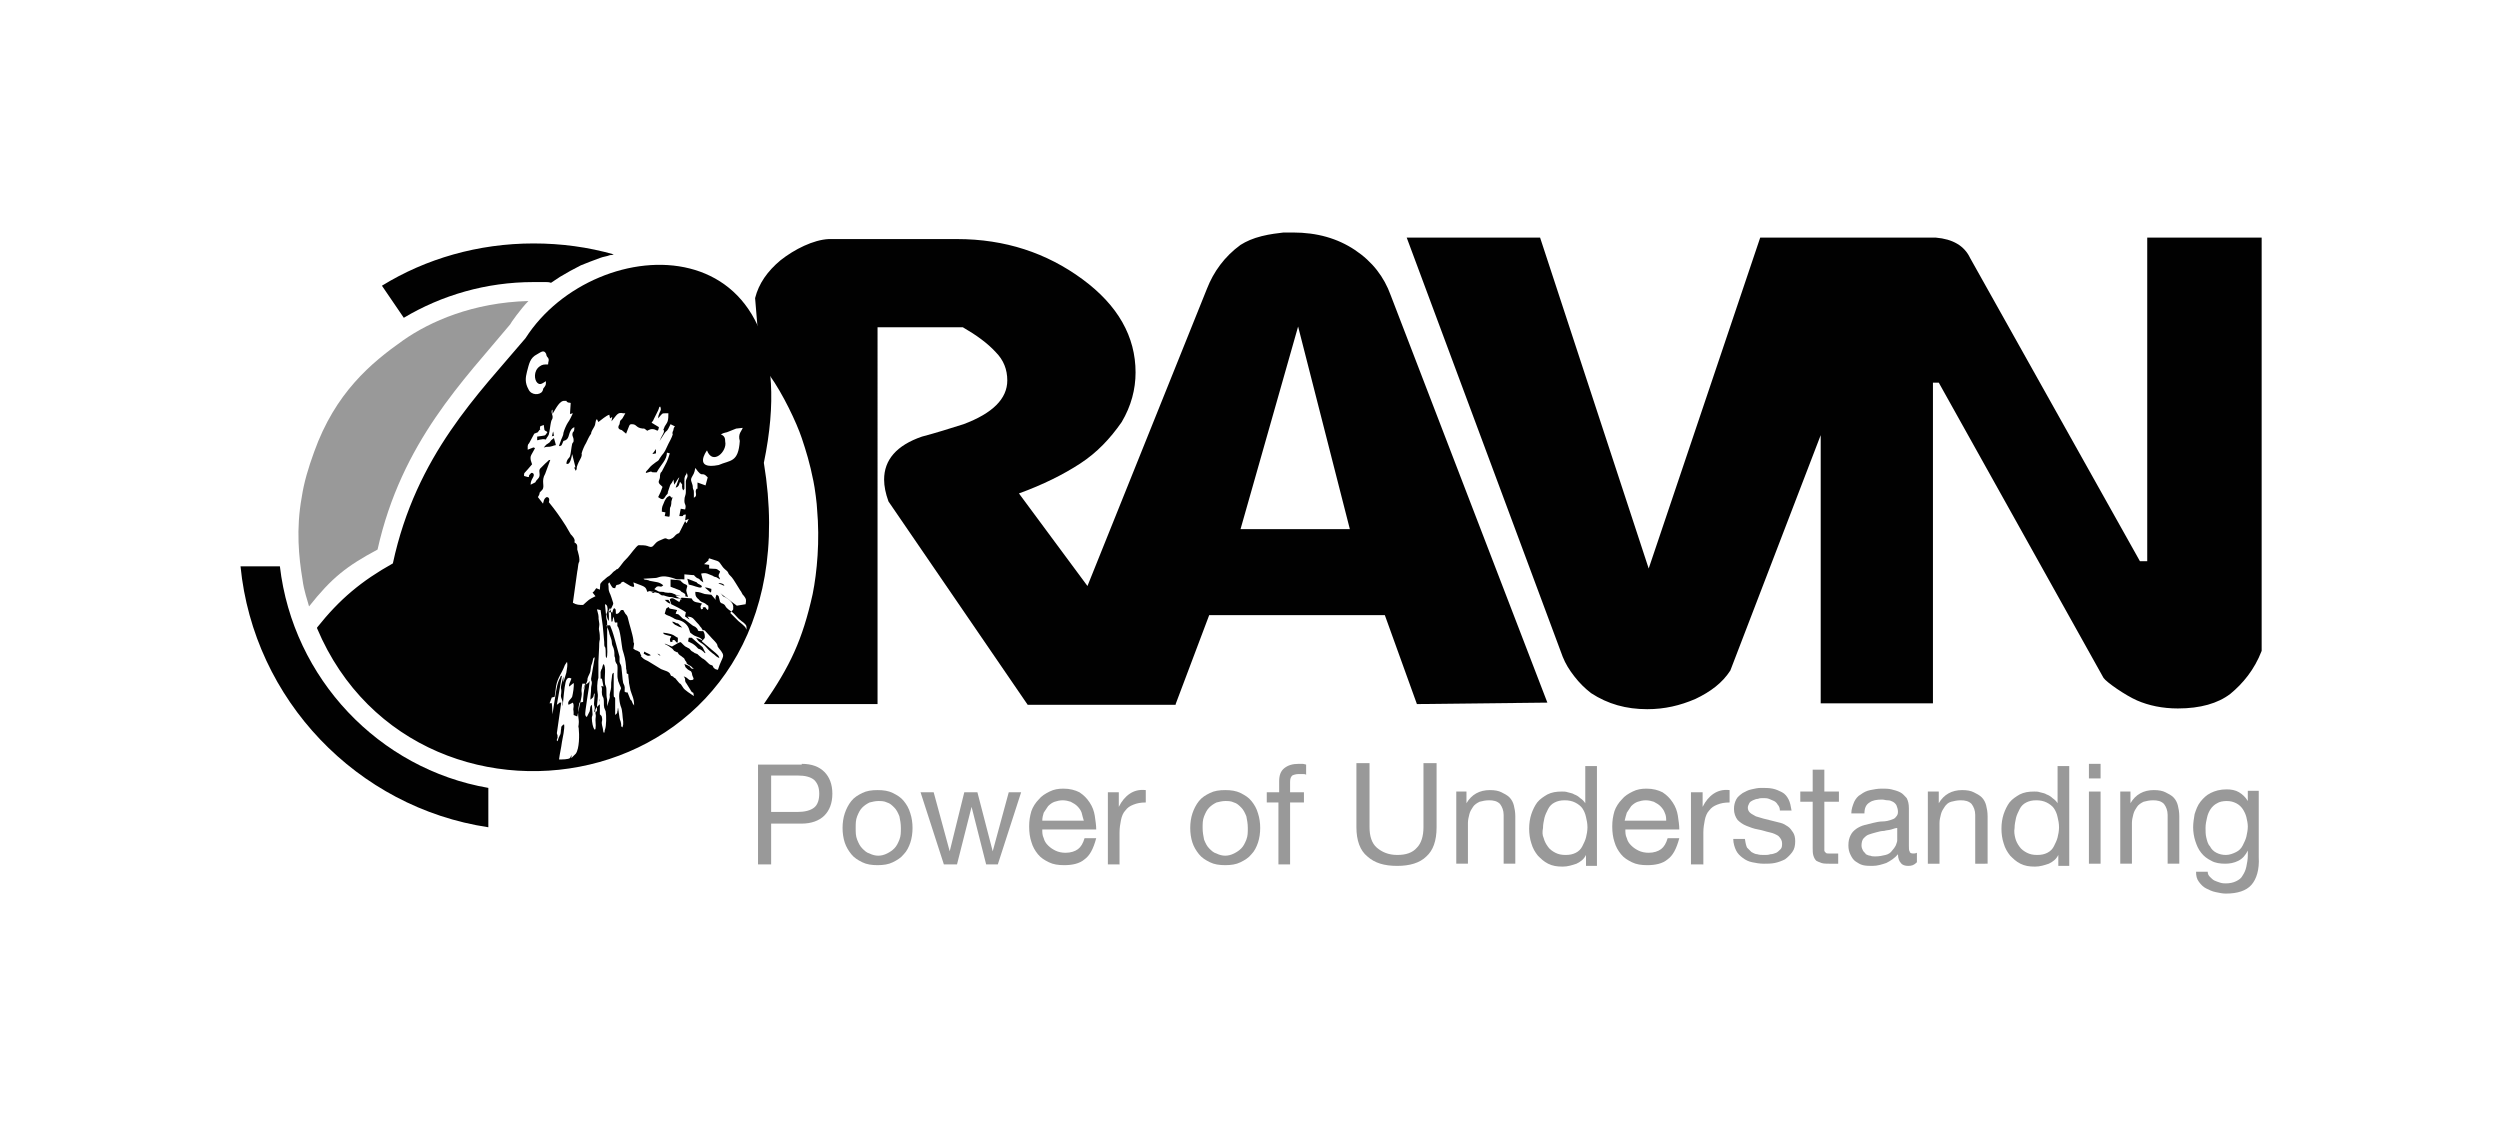 <?xml version="1.0" encoding="utf-8"?>
<!-- Generator: Adobe Illustrator 19.0.0, SVG Export Plug-In . SVG Version: 6.00 Build 0)  -->
<svg version="1.1" id="Layer_1" xmlns="http://www.w3.org/2000/svg" xmlns:xlink="http://www.w3.org/1999/xlink" x="0px" y="0px"
	 viewBox="0 0 343 155.9" style="enable-background:new 0 0 343 155.9;" xml:space="preserve">
<style type="text/css">
	.st0{fill:#010101;}
	.st1{fill-rule:evenodd;clip-rule:evenodd;fill:#010101;}
	.st2{fill-rule:evenodd;clip-rule:evenodd;fill:#999999;}
	.st3{fill:#999999;}
</style>
<path class="st0" d="M249.8,59.7L237.4,92c-1.1,1.7-2.7,2.9-4.8,3.9c-2.1,0.9-4.2,1.4-6.6,1.4c-2.9,0-5.4-0.7-7.7-2.2
	c-0.9-0.7-1.6-1.4-2.3-2.3c-0.7-0.9-1.2-1.7-1.6-2.7L193,32.6h18.3l14.9,45.4l15.3-45.4h24.1c2.3,0.2,3.9,1.1,4.7,2.8L293.6,77h1
	V32.6h15.7v56.7c-1,2.6-2.6,4.5-4.3,5.9c-1.7,1.3-4.1,2-7.2,2c-2.1,0-4-0.4-5.6-1.1c-1.6-0.7-4.2-2.5-4.6-3.1L266,52.5h-0.8v44
	h-15.4V59.7z"/>
<g>
	<path class="st0" d="M84.2,34.9c-3.5-1-7.2-1.5-11-1.5c-7.6,0-14.8,2.1-20.8,5.8l3,4.4c5.2-3.1,11.3-4.9,17.8-4.9
		c0.6,0,1.1,0,1.7,0c0.2,0,0.4,0,0.7,0.1c0,0,0.9-0.6,1.2-0.8c1-0.6,1.9-1.1,2.9-1.6c1-0.4,1.5-0.6,2.6-1c0.5-0.2,0.9-0.2,1.4-0.4
		C83.8,35,84,35,84.2,34.9"/>
	<path id="XMLID_2_" class="st0" d="M67,108.1c-15-2.6-26.8-15-28.6-30.4l-5.4,0c1.8,18.3,16,33.1,34,35.8V108.1z"/>
</g>
<g>
	<path class="st1" d="M99.4,80.3C99.2,80.1,99,80,98.6,80c0,0,0,0.1,0.1,0.1C99.4,80.3,99.1,80.4,99.4,80.3z"/>
	<path class="st1" d="M81.9,94.7l0-1c0,0.1,0,0.1,0,0.2C81.8,94.2,81.8,94.5,81.9,94.7z"/>
	<path class="st1" d="M96.7,80.6l0.8,0.7c0.1-0.1,0.1-0.3,0.1-0.5C97.3,80.7,97,80.6,96.7,80.6z"/>
	<path class="st1" d="M82.3,96.4l0-0.4c0,0-0.1,0-0.1,0C82.3,96.1,82.3,96.2,82.3,96.4z"/>
	<path class="st1" d="M91.2,70.8l0.6,0.1c0,0,0.1,0,0.1-0.5c0-1.2,0.1-0.5,0.2-1.3c0-0.3,0-0.3,0.1-0.6c0-0.1,0.1-0.2,0.1-0.3
		c0,0-0.1,0.1-0.1,0.1C92,68.2,92,68.1,91.9,68l-0.1,0.1c0,0,0,0-0.1,0c-0.3,0.2-0.3,0.3-0.5,0.6c-0.3,0.8-0.4,0.7-0.4,1.5l0.5,0.1
		C91.2,70.7,91.3,70.4,91.2,70.8z"/>
	<path class="st1" d="M76.2,61.1c0.1-0.2,0.1,0.2,0-0.3l-0.2-0.7c-0.6,0.5-0.2,0.1-0.6,0.6c-0.5,0.4-0.2,0-0.8,0.7
		c0.6-0.2,0.6,0,1.2-0.2C76,61.1,76.1,61.1,76.2,61.1z"/>
	<path class="st1" d="M90,62.2c0-0.2,0-0.4,0-0.6c-0.1,0.2-0.3,0.4-0.5,0.7L90,62.2L90,62.2z"/>
	<path class="st1" d="M95.8,80.1c-0.1-0.1-0.2-0.1-0.2-0.2l-1.3-0.5l0.2,0.8c0.6,0.1,1.4,0.5,1.7,0.4C96.5,80.4,96,80.2,95.8,80.1z"
		/>
	<path class="st1" d="M76,59.8l-0.1-0.6c0,0,0,0,0-0.1l0,0.1c-0.1,0.2-0.1,0.5-0.2,0.7l0,0C75.8,59.8,75.9,59.8,76,59.8z"/>
	<path class="st1" d="M93.1,83.7L93.1,83.7C92.9,84.3,93.2,83.5,93.1,83.7z"/>
	<path class="st1" d="M94.9,87.5c-0.1,0-0.2,0-0.4,0L94.4,88l0.2,0.1c0.7,0.3,0.9,0.6,1.2,0.9c0.4,0.1,0.6,0.3,0.9,0.6l0.1,0
		l-0.4-0.8L94.9,87.5z"/>
	<path class="st1" d="M94.3,80.4c-0.1-0.1,0-0.1-0.2-0.2c-0.2-0.1-0.3-0.1-0.5-0.3c-0.4-0.3,0-0.2-0.5-0.3l-1.1-0.1l0,1l1.3,0.5
		c0.1,0.1,0.1,0.1,0.2,0.2c0.2,0.1,0.7,0.3,0.5,0.6l0.4,0.1C94.1,80.9,94.1,81.2,94.3,80.4z"/>
	<path class="st1" d="M91.2,82.3c0.2,0.2,0.4,0.4,0.7,0.5c0,0,0.1,0,0.1,0c-0.1-0.2-0.2-0.4-0.3-0.5L91.2,82.3z"/>
	<path class="st1" d="M91.4,83.5C91.4,83.5,91.4,83.5,91.4,83.5l-0.2,0.7l0.3,0.2c0.1,0,0.2,0.1,0.3,0.1c0.2,0.1,0.4,0.2,0.6,0.3
		c0.1,0.1,0.2,0.1,0.4,0.2c0.7,0.1,1.4,0.5,1.7,1.2l0.2,0.6l0.4,0.3c0.4,0.3,1.1,0.3,1.3,0.8c-0.3-0.2-0.6-0.3-0.9-0.4
		c0.1,0.1,0.1,0.2,0.2,0.3c0.3,0.4,0.6,0.4,1,0.8c0.3,0.3,0.6,0.7,0.9,0.9c0.2,0.2,0.3,0.2,0.5,0.4c0.2,0.2,0.4,0.3,0.6,0.4
		c-0.1-0.4-0.2-0.4-0.5-0.7l-0.6-0.5L96.3,88c0.1-0.2,0.3-0.3,0.4-0.5c0,0,0,0,0-0.1l0-0.1c0-0.3-0.1-0.6-0.3-0.8c0,0,0,0,0,0.1
		c-1,0-0.4-0.1-0.9-0.5c-0.2-0.2-0.2-0.1-0.5-0.3l-0.9-0.7c-0.2-0.2-0.3-0.1-0.5-0.3c-0.1-0.1-0.2-0.2-0.4-0.4
		c-0.2-0.2-0.2-0.1-0.5-0.2l0.1-0.3c0.1-0.1,0.1-0.2,0.1-0.2l-1-0.2C91.7,83.4,91.9,83.1,91.4,83.5z"/>
	<path class="st1" d="M92.8,85.5c-0.2-0.1-0.3-0.2-0.6-0.2c0.4,0.5,0.4,0.4,1,0.7l0,0l0.4,0.1l-0.5-0.5C93.1,85.6,93,85.5,92.8,85.5
		z"/>
	<path class="st1" d="M92.1,81.6l1.3,0.2c-0.4-0.1-0.9-0.3-1.3-0.3L92.1,81.6z"/>
	<path class="st1" d="M93,87.5C93,87.5,93,87.5,93,87.5c-0.5-0.2-0.4-0.5-2-0.7c0,0.1,0,0.1,0.1,0.2c0.2,0.1,0.6,0.2,1,0.3
		c-0.1,0.3-0.3,0.3-0.1,0.8c0.6-0.1,0-0.2,0.4-0.3c0.2,0,0.2,0.1,0.3,0.2l0.2,0.2c0.1-0.1,0.1-0.2,0.1-0.4C93,87.6,93,87.6,93,87.5z
		"/>
	<path class="st1" d="M89.3,81.1C89.3,81.1,89.2,81.1,89.3,81.1L89.3,81.1c0.2,0.3,0.4,0.3,0.6,0.2c-0.1,0-0.1,0-0.3-0.1
		C89.5,81.2,89.4,81.2,89.3,81.1z"/>
	<path class="st1" d="M88.4,89.4c-0.1,0.2,0,0.2-0.1,0.3c0.1,0,0.2,0.1,0.4,0.2c0.2,0.1,0.3,0.1,0.6,0
		C89.1,89.7,88.7,89.6,88.4,89.4z"/>
	<path class="st1" d="M90.2,89.7l0.4,0.3c0-0.1-0.1-0.1-0.1-0.2C90.3,89.7,90.3,89.7,90.2,89.7z"/>
	<path class="st1" d="M72.1,46.4c-6.4,7.6-15,16-18.2,30.9c-4.3,2.4-7.3,4.9-10.4,8.8c0,0,0,0.1,0,0.1c14,33.2,68.9,23.3,61.3-22.7
		C111.7,30.2,81.7,31.4,72.1,46.4z M95.5,67.2c-0.1,0.2,0,0.4,0,0.6c0,0.4-0.1,0.3-0.3,0.5c0,0,0-0.1,0-0.1c0,0,0,0,0-0.1l0-0.5
		c0-0.4,0-0.2-0.1-0.5c-0.1-0.3,0-0.3-0.1-0.6c-0.1-0.4-0.3-0.6-0.1-1c0.5-0.8,0.4-1,0.5-1.3c1.1,1.6,0.8,0.3,1.7,1.3l-0.3,1.1
		l-1.1-0.4C95.7,67.7,95.7,66.7,95.5,67.2z M97,61.8c0.8,2.1,2.8,0.1,2.5-1.2c0-0.5-0.1-0.8-0.6-1c0.5-0.3,0.7-0.2,1.1-0.4l1-0.4
		l0.9-0.1c0,0,0,0,0,0c-0.1,0.4-0.7,0.8-0.4,1.8c-0.2,3-1.3,2.6-2.9,3.3C95.1,64.5,96.9,61.9,97,61.8z M72.3,51
		c0.3-1.1,0.4-1.9,1.4-2.4c0.4-0.2,0.9-0.7,1.2-0.1c0.1,0.1,0,0.2,0.1,0.3c0,0.1,0.2,0.3,0.2,0.3c0.2,0.4,0,0.4,0,0.9
		c-0.6,0-0.8,0-1.2,0.3c-0.8,0.6-0.7,1.8-0.3,2.2c0.4,0.4,0.7,0.1,1.2-0.2c0,0.5,0,0.5-0.2,0.8c-0.3,0.3-0.1,0.3-0.3,0.6
		c-0.3,0.5-1.5,0.6-1.9-0.3C72,52.5,72.1,51.8,72.3,51z M74.5,69.1l-0.7-0.9c0.5-0.8-0.1-0.3,0.6-1c0.4-0.5-0.2-1.2,0.4-2.2l0.7-1.9
		c-0.3,0-0.2,0.1-0.7,0.5l-0.7,0.7c-0.3,0.4,0.2,0.9-0.3,1.4c-0.7,0.7,0.2,0.2-1,0.8c0-0.8,0.6-1.1,0.4-1.5c-0.3-0.3-0.4,0-0.6,0.2
		c-0.1,0.2,0.2,0.4-0.7,0.1c0-0.5,0-0.3,0.5-0.9l0.6-0.7c0-0.1-0.4-0.8-0.1-1.3l0.5-0.9c-0.2-0.2-0.2-0.1-1,0.2c0-0.2,0-0.4,0-0.5
		c0.1-0.4,0-0.1,0.2-0.4l0.7-1.3l0.5-0.2c0.1-0.2,0.1-0.1,0.2-0.3c0.3-0.2,0,0.1,0.1-0.4c0-0.2,0.1-0.1,0.5-0.3L74.7,59
		c0.1,0.1,0.1,0.1,0.3,0.2l0.1,0.1c-0.4,0.6-0.2,0.4-1.4,0.6l0,0.5c0.2,0,0.3-0.1,0.5-0.1c0.4-0.1,0.6,0,0.7,0
		c0.1-0.3,0.3-0.4,0.4-0.7c0.1-0.3,0.2-1.3,0.3-1.7c0.1-0.4,0.1-0.2,0.2-0.5c0.1-0.5-0.2-0.6-0.1-1.1l0.1-0.1l0,0.6
		c0.5-0.8,1-1.9,1.7-1.8c0.5,0,0,0,0.4,0.2c0.2,0.1,0.3,0,0.4,0.1l-0.1,1.5l0.4-0.1c-0.2,0.4-0.4,0.9-0.7,1.3
		c-0.2,0.3-0.5,1-0.6,1.4c0,0.4-0.3,0.8-0.4,1.2c-0.1,0.3-0.2,0.5-0.2,0.6c0,0,0.1,0,0.1,0c0.3-0.1,0.2,0,0.5-0.7
		c0.9-0.2,0.6-0.9,1.1-1.6l0.1-0.1c0.2-0.2,0,0,0.3-0.2c0,0.3,0,0.4-0.1,0.6l-0.1,0.1c-0.2,0.5,0.1,0.6,0.1,1.1
		c0,0.4-0.1,0.2-0.2,0.5c-0.1,0.4-0.2,1.5-0.3,1.7c-0.1,0.3-0.4,0.3-0.5,1c0.5,0.3,0.7-0.8,0.8-1.3l0-0.1c0,0,0,0,0,0.1l0.4,1.6
		c0.1,0.5,0,0-0.1,0.3l0.2,0.4c0.3-0.5-0.1-0.1,0.4-1.2c0.2-0.4,0.5-0.8,0.4-1.2c0.1-0.4,0.4-1.1,0.6-1.4c0.2-0.4,0.4-0.9,0.7-1.3
		c0-0.3,0.3-0.7,0.4-0.9c0.3-0.5,0.1-0.8,0.4-1.1l0.2,0.4c0.4-0.3,1.1-0.9,1.5-1l0.1,0.5l0.3-0.2l-0.1,0.6c0.7-0.8,0.8-1.3,1.6-1.1
		l0.1,0c0,0,0.1,0,0.1,0c0,0,0,0,0.1,0l-0.4,0.7c-0.3,0.4-0.3,0.1-0.4,0.8c-0.5,0.7,0.3,0.8,0.3,0.8l0.6,0.5
		c0.5-1.2,0.4-1.3,0.8-1.3c0.7,0,0.5,0.5,1.5,0.6c0.2,0,0.1-0.1,0.6,0.3c0.2-0.1,0.6-0.4,1.2-0.1l0.2,0.1c0.2-0.3,0.1,0,0.2-0.5
		l-1-0.6c0.1-0.2,0.2-0.2,0.3-0.5c0.1-0.2,0.2-0.4,0.3-0.6c0.1-0.2,0.2-0.4,0.3-0.6c0.3-0.7,0-0.4,0.3-0.5c0.1,0.4,0.1,0.4-0.1,0.8
		c-0.1,0.3-0.2,0.4-0.2,0.8c0.6-0.7,0.5-0.7,1-0.7c0.5,0,0.3,0,0.4,0c0,0.4,0,0.8-0.1,1.1c-0.1,0.3-0.3,0.5-0.4,0.7L91,59
		c0,0,0.1,0,0.1,0.1c0,0.4-0.3,0.6-0.6,1.4c0,0,0,0,0,0l0.7-1.1c0.2-0.3,0.3-0.2,0.5-0.6c0.1-0.2,0.2-0.4,0.3-0.6l0.6,0.3
		c-0.1,0.2-0.1,0-0.2,0.4c0,0,0,0.1,0,0.1c-0.1,0.2-0.2,0.4-0.1,0.6c-0.1,0.4-0.5,1.1-0.6,1.3c-0.7,1.6-0.7,1.2-1.2,2
		c0,0.1-0.1,0.1-0.1,0.2c-0.1,0.1-0.2,0.2-0.4,0.3c-0.4,0.3-0.7,0.5-1,0.9c-0.4,0.5-0.3,0.2-0.4,0.6c1.3-0.4,0.4-0.1,1.1-0.1
		c0.1,0,0.3,0,0.4,0c0.6-1.1,1.4-1.7,1.4-2.7l0.4,0.1c-0.4,1.3-0.4,1.1-1,2.3c-0.1,0.3-0.3,0.3-0.3,0.5c-0.1,0.3,0,0.4-0.1,0.7
		c-0.1,0.3-0.3,0.5,0.2,0.9c0,0,0.1,0.1,0.1,0.1l0.1,0.1c-0.2,0.6-0.3,0.8-0.6,1.4l0.3,0.2c0.4,0.2,0.5,0,0.7-0.3
		c0.1-0.2,0.2-0.2,0.3-0.4l0.1-0.1l-0.1,0l0.2-0.6c0.3-0.8,0-0.2,0.4-0.8l0.2-0.4l0.1,0.7c0.3-0.4,0.5-0.9,0.7-1l-0.5,1.4
		c0.5-0.1,0.5-0.6,0.6-0.8c0.5,0.6,0.2,0.3,0.3,0.8c0,0,0,0.1,0,0.1l0.1,0.2c0,0,0,0.1,0,0.1c0.2-0.2,0.2-0.2,0.2-0.3
		c0,0,0-0.3,0-0.3c0-0.3,0-0.5,0-0.8c0-0.3,0-0.3,0.1-0.6l0.2-0.3c0,0,0,0,0-0.1c0,0,0,0,0-0.1c0.3,0.7,0,0.7-0.1,1.2
		c0,0.4,0,1,0,1.4c0,0.7-0.2,0.6-0.2,1.3c0,0.6,0.3,0.5,0.1,1.2l-0.6-0.1l-0.2,1c0.9,0.1,0.2-0.2,0.9-0.2l-0.1,0.8l0.5-0.2l-0.3,0.6
		L94,71.5l-0.7,1.4c-0.2,0.3,0,0.2-0.3,0.3c-0.4,0.2-0.4,0.4-0.7,0.6c-0.8,0.5-0.7-0.1-1.2,0.1l-0.7,0.3c-0.4,0.2-0.4,0.3-0.7,0.6
		c-0.3,0.4-0.6,0.2-0.9,0.1c-0.3-0.1-0.8-0.1-1.2-0.1c-0.3,0.1-1.2,1.4-1.5,1.7C85.6,77,85.6,77,85,77.8c-0.2,0.2-0.2,0.3-0.4,0.3
		c0,0,0,0,0,0l-0.1,0.1c-0.6,0.4-0.3,0.3-0.9,0.8c-0.4,0.2-0.6,0.5-0.9,0.7c-0.5,0.5-0.3,0.4-0.4,1.2l-0.5-0.2
		c-0.4,0.6-0.2,0.3-0.5,0.6l0.4,0.5c-1,0.5-0.8,0.4-1.7,1.2c-0.5,0-0.9,0-1.4-0.3l0.6-4.3c0.1-0.4,0.1-0.9,0.2-1.2
		c0.3-0.3-0.2-1.8-0.2-1.8c0-0.2,0-0.2,0-0.4c0-0.3-0.1-0.4-0.4-0.6c0.2-0.4-0.3-0.9-0.5-1.1l-0.7-1.2c-0.7-1.1-1.4-2.1-2.3-3.2
		c0.1-0.3,0.1-0.7-0.3-0.7C74.6,68.4,74.6,68.8,74.5,69.1z M86.8,96.5c-0.1-0.2-0.1-0.4-0.3-0.5l-0.4-1c0,0-0.1,0-0.1,0
		c0,0,0,0-0.1,0l-0.2-0.1c0-0.6,0.1-0.6-0.2-1.2c-0.1-0.3-0.2-2.3-0.3-2.4c-0.1-0.3-0.1-0.1-0.2-0.5c0-0.2,0-0.5,0-0.7l-0.6-2.2
		c-0.2-0.6-0.2-0.9-0.7-2.1l-0.5,0c0.6,1.3,0.2,0.7,0.6,1.7c0.2,0.5,0.1,0.7,0.2,1c0.3,0.6,0.3,1,0.3,1.4c0,0.3,0.1,0.2,0.1,0.5
		c0,0.2,0,0.3,0.1,0.5c0.1,0.3,0.1,0,0.2,0.4c0.1,0.6-0.1,1.4,0.1,2l0,0.1c0.4,1.1,0.5,0.9,0.3,1.3c-0.3,0.5-0.1,1.8,0.1,2.3
		c0.2,0.4,0.2,1.4,0.3,2c0,0.1,0,0.3,0,0.4l-0.1,0.4c-0.3-0.2-0.1-0.2-0.2-0.6c-0.1-0.5-0.1-0.2-0.2-0.7l-0.2-1.4
		c-0.1,0.2,0,0.3-0.1,0.5c0,0.3-0.1,0.3-0.3,0.5c0-0.5,0-1.1,0-1.6c0-0.2,0-0.5,0-0.7c-0.1-0.3-0.2,0-0.2-0.5l0-3
		c-0.3,0.1-0.2,0.5-0.3,1c-0.1,0.5,0,0.9-0.1,1.3c-0.4,1.5,0.2,0.2-0.5,2.3l0-0.9c-0.1-0.5-0.1-0.7-0.1-1.3c0-0.7-0.2-0.6-0.2-1
		c-0.1-0.9,0.2-2.2-0.2-2.6c-0.2,0.4-0.1,0.3-0.2,0.6c-0.1,0.2-0.1,0.1-0.2,0.5c0,0.2,0,0.6,0,0.9l0,0c0,0,0,0,0.1,0
		c0,0,0.1,0,0.1,0.1l0.2,1l-0.3-0.1c0.2,0.6,0,0.6,0.1,1.2c0.1,0.4,0.1,0.2,0.2,0.5c0.1,0.4,0,0.9,0.1,1.3c0.1,0.3,0.1,0.2,0.2,0.5
		c0.1,0.6,0.1,2-0.1,2.5c-0.2,0.5,0.2,0.3-0.2,0.4l-0.1-0.6c-0.3-1.1,0-0.8-0.1-1.4c-0.1-0.4,0-0.1-0.1-0.3L82.3,98l0-1.5
		c0,0.1,0,0.2-0.1,0.2c-0.1,0.1,0,0-0.2,0.2c-0.3,0.3-0.4,0.5-0.3,1c0.1,0.4,0,0.5,0,0.9c0.2,2.4-0.5,1-0.5-0.3
		c0-0.2,0.1-0.3,0.1-0.5l-0.1-1.3c-0.3,0.2-0.2,0.6-0.3,0.9l-0.4,0.8c0,0,0-0.1-0.1-0.1l-0.1-0.2c-0.1-0.3,0.6-4.2,0.6-4.6
		c-0.3,0,0.1-0.1-0.2,0.2l-0.3,0.2c-0.3,0.3-0.4,2-0.4,2.4l-0.5,0.1c-0.4,1.8,0,2.2-0.1,2.9c0,0.3-0.1,0.3,0,0.6
		c0.1,0.9,0.1,2.8-0.4,3.5l-0.6,0.6c0,0.1-0.1-0.2,0,0l0,0c0,0,0-0.1,0-0.2c0,0,0,0,0-0.1l0-0.1c-0.1,0.1,0,0.1-0.1,0.2
		c-0.1,0.2,0,0.1-0.1,0.2c-0.2,0.2-1.1,0.2-1.5,0.2c0.1-0.8,0.3-1.6,0.4-2.4c0.1-0.5,0.4-1.9,0.3-2.4c-0.3,0.1,0-0.1-0.2,0.1
		C77,99.7,77,99.7,77,99.9c-0.1,0.4,0,0.7-0.2,1c-0.2,0.4-0.1,0.2-0.3,0.8c-0.2-0.2-0.1-0.1,0-0.5c0-0.5,0-0.2-0.1-0.6l0.6-4.2
		c-0.4,0,0-0.1-0.6,0.3l0.7-4c-0.3,0.1-0.1,0.1-0.4,0.6c-0.4,0.9-0.5,2.4-0.7,3.4l-0.2,1.3c-0.1-1.9,0-1.5-0.4-1.5l0.3-0.8l0.4-0.1
		l0.2-1.5c0.2-1.1,0.8-1.8,1.1-2.6c0.1-0.3,0.2-0.4,0.4-0.7c0.1,0.4,0,0.9-0.1,1.5l-0.4,1.3c0-0.2,0-0.6,0-0.8
		c-0.6,2.2-0.2,1.3-0.3,2.3c-0.1,0.5,0,0.6,0.1,0.9c0.2,0.5,0,0.5,0.1,0.9c0.1-0.9,0.2-2.5,0.4-3.3c0.2-0.8,0.6-0.6,0.8-0.5
		c-0.2,0.6-0.4,0.8-0.3,1.1l0.6-0.5c0.1,0.4-0.1,1.5-0.2,1.9c-0.2,0.4-0.7,0.6-0.5,1.1l0.6-0.3c0.1,0.3,0.1,0.2,0.1,0.5
		c-0.1,0.8,0,0.3,0,0.9c0,0.1,0,0.2,0,0.3l0.5,0.2l0.5-2.3c0.3-1.4-0.1-0.6,0.2-2.2l0.4,0L80,94.6c1.1-2,0.2-0.8,0.9-2.2
		c0.2-0.4,0.1-0.9,0.3-1.3c0.2-0.5,0.1-0.9,0.4-0.9l-0.5,2.9c0,0.5,0.1,0.2,0.1,0.6c0,0.2-0.1,0.5-0.1,0.7C81.1,95,81,95.5,81,96
		c0.2-0.2,0.3-0.2,0.4-0.4c0.1-0.2,0-0.3,0.2-0.5l-0.1,1.4c0,0.5,0.1,0.2,0.1,0.7c0,0.4-0.2,0.3,0.1,0.6l0.2-0.3c0-0.1,0-0.3,0-0.4
		c0-0.6,0.2-1.6,0.1-2c-0.1-0.5-0.1-1.5,0.1-2.1l0-1.7c0-0.2,0-0.4,0-0.5l0.1-2c0-0.4,0-0.7,0.1-1.1c0-0.4,0-0.7-0.1-1.2
		c-0.1-0.4,0.1-0.6,0-1.1c-0.2-1,0.1-0.4-0.3-1.8l0.5,0.1c0.2,1.3,0.2,1.6,0.3,2.2l0.2,2.2l0,0.1c0,1,0.2,0,0.2,1.5
		c0,0.3,0,0.4,0.1,0.6c0.2-0.3,0.1-1.4,0.1-1.8c0-0.6,0-1.2,0-1.9c0-0.3,0-0.6,0-0.9c0-0.6,0-0.4-0.1-0.8L83,82.9
		c0.2,0.1,0.1,0,0.2,0.1c0.2,0.2,0.2,0.8,0.1,1c-0.2,0.5-0.1,0.1,0,0.7c0.1,0.3,0,0.1,0.2,0.5c0.1-0.3,0-1.3,0-1.4l0.2-0.4
		c0.2,0.3,0.1,1.3,0.2,1.9c0.3-0.1,0,0,0.3-0.7l0.1,0.6c0.1,0.3,0,0.2,0.4,0.2l0,0.5c0.4,0.3,0.6,2.8,0.7,3.2c0.3,1,0.4,1.3,0.5,2.4
		c0,0.2,0,0,0,0.2c0.2,0.8-0.1,0.6,0.3,0.8c0,0.5,0.1,0.8,0.1,1.2l0.2,1c0.2,0.7,0.5,1.1,0.5,2.1L86.8,96.5z M102.1,85.5
		c-0.2-0.2-0.3-0.2-0.5-0.4c-0.3-0.2-0.6-0.6-0.9-0.9c-0.4-0.4-0.6-0.4-1-0.8c-0.2-0.2-0.2-0.4-0.4-0.5c-0.3-0.2-0.2,0-0.5-0.3
		l-0.2-0.8c-0.1-0.1-0.2-0.2-0.3-0.2l-0.1,0.3c-0.1,0.3,0,0.1,0,0.4l-0.6-0.7l-0.9-0.1c-0.4-0.1-0.7-0.3-1.3-0.3
		c0,0.4,0,0.6,0.3,0.9c0.3,0.2,0.2,0.3,0.6,0.5c0.3,0.1,0.5,0.2,0.7,0.4c0.2,0.2,0.1-0.2,0.2,0.3c0,0.2,0,0.3-0.1,0.4l-0.2-0.2
		c-0.1-0.1,0-0.2-0.3-0.2c-0.5,0.1,0.2,0.2-0.4,0.3c-0.2-0.5,0-0.5,0.1-0.8c-0.6-0.2-1-0.1-1.3-0.5c0-0.1-0.1-0.1-0.1-0.2L93.5,82
		l-0.3,0.6c-0.7-0.4-0.9-0.7-1.3-0.4c0,0.2,0.1,0.3,0.2,0.7c0.2,0.1,0.4,0.2,0.6,0.3c0.2,0.1,0.2,0.1,0.4,0.2l0.7,0.4
		c0.1,0.1,0.2,0.1,0.3,0.2l-0.1,0.5c0,0,0,0,0,0.1c0.2,0.1,0.4,0.3,0.6,0.4c-0.1-0.2-0.2-0.3-0.3-0.4c0.8,0,0.9,0.4,1.3,0.8
		c0.2,0.2,0.3,0.3,0.5,0.6c0.1,0.1,0.2,0.2,0.2,0.3c0.2,0.2,0,0.1,0.4,0.2l1,1.1c1.1,1.1,0.5,0.8,0.9,1.3c1.1,1.3,0.5,1-0.1,3
		c-0.3-0.1-0.3,0-0.6-0.3c-0.2-0.5-0.2-0.2-0.6-0.5c-1-1-0.8-0.6-1.1-0.9c-0.5-0.4-0.5-0.5-0.6-0.5c-0.1,0-0.2-0.1-0.3-0.1
		c0,0-0.1-0.1-0.1-0.1c-0.1,0-0.1-0.1-0.2-0.1c-0.2-0.1-0.3-0.3-0.4-0.4c-0.1,0-0.1-0.1-0.2-0.1c-0.3-0.2-0.3-0.1-0.6-0.4
		c0,0-0.1-0.1-0.1-0.1c-0.1-0.1-0.2-0.2-0.3-0.3c-0.2,0-0.5,0.2-1.2,0.6c-0.5-0.2-0.7-0.3-1-0.4c0.1,0.2,0.3,0.1,0.9,0.6
		c0.2,0.1,0.2,0.2,0.4,0.4l0.4,0.2c0,0,0,0,0.1,0c0.1,0.4,0.4,0.4,0.7,0.7c0.2,0.1,0.2,0.2,0.3,0.4c0.2,0.3,0.2,0.2,0.2,0.4
		c0.2,0.2,0.4,0.3,0.6,0.4l0.4,0.4c-0.9-0.2,0.1-0.2-1.3-0.7c0.2,0.6,0.1,0.3,0.2,0.5c0.1,0.1,0.1,0,0.1,0.1
		c0.2,0.2,0.4,0.3,0.6,0.4c0.2,0.3,0.1,0.3,0.2,0.6c0.3,0.6,0.1,0.5,0.1,0.5c0,0,0,0.1-0.2,0.1c-0.5,0.1-0.4-0.3-1.1-0.5l0,0
		c0.4,0.5,0,0.5,0.4,1l0.5,0.8c0.4,0.8,0.4,0,0.5,0.9c-0.4-0.3-1.3-0.8-1.5-1.2c-0.5-0.8-0.3-0.3-0.6-0.7l-0.5-0.6l-0.1,0
		c-0.2-0.2,0-0.1-0.2-0.2c-0.2-0.1-0.2,0-0.3-0.2c-0.1-0.5-0.9-0.6-1.3-0.8l-1.8-1.1c-0.6-0.3-0.5-0.2-1-0.7c0,0,0,0,0.1,0
		c-0.1-0.2-0.2-0.4-0.2-0.5c-0.1-0.1-0.2-0.1-0.3-0.2c-0.1,0-0.2-0.1-0.3-0.1l-0.3-0.2l0.1-0.7c0,0,0,0,0,0
		c-0.1-0.2-0.1-0.3-0.1-0.5c-0.1-0.8-0.6-2.3-0.7-2.8c-0.1-0.4-0.1-0.5-0.4-0.8c-0.4-0.6-0.1-0.5-0.6-0.5c-0.2,0.3-0.4,0.6-0.7,0.5
		c0-0.9-0.1-0.5-0.2-0.8c0,0,0,0.1-0.1,0.1c-0.2,0.3-0.2,0.8-0.2,0.8c0,0,0,0,0,0l0,0.3c0-0.2,0-0.5,0-0.6c-0.5,0-0.4,0.1-0.4-0.2
		l0.1,0c0.6-1.3,0.5-0.7,0.2-1.8c-0.2-0.7-0.4-0.7-0.4-1.4c0-0.5-0.1-0.3,0-0.6l0.1-0.1c0.4,0.7,0.4,0.8,0.8,0.8
		c0.2-0.7,0.2-0.3,0.7-0.6c0.3-0.2-0.1-0.1,0.4-0.3l1,0.6c0.7,0.3,0.5,0,0.4-0.5c1.5,0.6,1.7,0.5,1.9,1.3l0.3-0.1
		c0.2,0,1,0.2,1.3,0.3l0.1,0.1c0.6,0.4,0.1,0,0.9,0.3l0.4,0.1c0.7,0,0.4,0.1,1.1,0.2l0.2,0c0,0,0,0,0.1,0l0.4,0.2
		c-0.1-0.1-0.1-0.1-0.3-0.2c-0.9-0.4-0.3-0.3-0.8-0.6c-0.6-0.3-0.7-0.1-1.1-0.2c-0.3,0-0.2-0.1-0.5-0.1c-0.4,0-0.5,0-0.8-0.2
		l-0.2-0.1c0,0-0.1,0-0.1-0.1l0.3-0.3c0.5-0.2,0.5,0.2,0.9-0.2c-0.6-0.5-0.9-0.4-1.8-0.6c-0.1,0-0.2-0.1-0.3-0.1
		c-0.3-0.1-0.5,0-0.6-0.2l1.6-0.1c0.5,0,0.8-0.5,2.4,0l0.3,0.1c0.4,0.2,0.7,0,1.3,0.1l0-0.7l1.1,0.1c0.4,0,0.1,0,0.5,0.3
		c0.2,0.2,0.3,0.1,0.5,0.3c0.2,0.2-0.1,0,0.5,0.4l-0.3-1.2c0.4-0.1,0.7-0.1,1.1,0.1c0.2,0.1,0.3,0.1,0.5,0.2
		c0.1,0.1,0.4,0.2,0.5,0.2l0.5,0.3l0,0l0,0c-0.1-0.4-0.2-0.3-0.2-0.5c0-0.3,0.1-0.2,0.2-0.6c-0.6-0.5-0.5-0.3-1.5-0.4l0-0.5
		l-0.7-0.1c1.2-1,0.3-0.3,0.7-0.8c1.4,0.5,1.2,0.2,1.8,1.1c0.2,0.3,0.5,0.5,0.7,0.7c0.3,0.4-0.1,0.1,0.6,0.8
		c0.2,0.2,0.9,1.4,1.1,1.7c0.1,0.2,0.1,0.1,0.2,0.3c0.3,0.6,0.1,0.2,0.4,0.6c0.3,0.4,0.3,0.5,0.2,1.1l-1.2,0.2l-0.8-0.6
		c-0.3-0.3-1.2-0.8-1.5-1.2c0.2,0.2,0.3,0.4,0.4,0.5l0.4,0.2c0.5,0.3,1.1,0.8,1,1.4l0,0.1c0,0,0,0,0,0.1c-0.1,0.2-0.3,0.3-0.4,0.5
		l1.1,1.1l0.6,0.5c0.3,0.3,0.4,0.3,0.5,0.7C102.5,85.8,102.3,85.7,102.1,85.5z"/>
</g>
<path id="red_3_" class="st2" d="M42.4,83.2c3.1-3.9,5.1-5.5,9.4-7.8C55.1,60.6,63.7,52.1,70,44.5c0-0.1,1.5-2.2,2.5-3.2
	c0,0,0,0,0,0c-7.6,0.2-13.5,2.8-17.2,5.4C50.9,49.8,46,53.9,43.1,62c-0.8,2.2-1.4,4.2-1.7,6.2c-0.8,4.4-0.4,8.3,0.1,11.3
	C41.7,81.1,42.2,82.4,42.4,83.2C42.4,83.2,42.4,83.2,42.4,83.2z M102.7,61.6"/>
<path class="st0" d="M190.8,40.5c-0.9-2.5-2.5-4.6-4.9-6.2c-2.4-1.6-5.2-2.4-8.5-2.4c0,0-1,0-1.3,0c-0.8,0.1-1.8,0.2-3,0.5
	c-1.2,0.3-2.1,0.7-2.9,1.2c-2.2,1.6-3.7,3.7-4.6,6l-16.4,40.8l-9.4-12.7c3.3-1.2,6.1-2.6,8.4-4.1c2.3-1.5,4.1-3.4,5.7-5.7
	c1.3-2.2,1.9-4.5,1.9-6.8c0-4.9-2.4-9.2-7.3-12.8c-4.9-3.6-10.6-5.5-17.2-5.5h-17.6c-2.1,0.1-4.7,1.4-6.6,2.9
	c-1.8,1.5-3,3.2-3.5,5.2l0.7,8.4c0,0,0.5,1.1,1.3,2.2c1.8,2.5,3.7,6.5,4.4,8.6c0.6,1.8,1.1,3.4,1.6,5.9c0.2,0.9,0.5,3.3,0.5,3.8
	c0.4,4.4,0,8.7-0.6,11.7c0,0,0,0,0,0c-1.4,6.3-3.1,9.9-6.7,15.1l15.6,0V44.9h11.7c1.9,1.1,3.4,2.2,4.5,3.4c1.1,1.1,1.6,2.4,1.6,3.9
	c0,2.5-2,4.5-6,6c-1.9,0.6-3.8,1.2-5.7,1.7c-3.5,1.2-5.2,3.2-5.2,5.9c0,0.9,0.2,1.9,0.6,3L141,96.7h20.3l0-0.1l4.6-12.2h24.1
	l4.4,12.2l17.9-0.2L190.8,40.5z M170.2,72.6l7.9-27.8l7.1,27.8H170.2z"/>
<g>
	<path class="st3" d="M110,104.8c1.4,0,2.4,0.4,3.1,1.1c0.7,0.7,1.1,1.7,1.1,3c0,1.3-0.4,2.3-1.1,3c-0.7,0.7-1.8,1.1-3.1,1.1h-4.2
		v5.6H104v-13.7H110z M109.4,111.4c1,0,1.8-0.2,2.3-0.6c0.5-0.4,0.7-1.1,0.7-1.9c0-0.8-0.2-1.4-0.7-1.9c-0.5-0.4-1.2-0.6-2.3-0.6
		h-3.6v5H109.4z"/>
	<path class="st3" d="M115.9,111.6c0.2-0.6,0.5-1.2,0.9-1.7c0.4-0.5,0.9-0.8,1.5-1.1c0.6-0.3,1.3-0.4,2.1-0.4c0.8,0,1.5,0.1,2.1,0.4
		c0.6,0.3,1.1,0.6,1.5,1.1c0.4,0.5,0.7,1,0.9,1.7c0.2,0.6,0.3,1.3,0.3,2c0,0.7-0.1,1.4-0.3,2c-0.2,0.6-0.5,1.2-0.9,1.6
		c-0.4,0.5-0.9,0.8-1.5,1.1c-0.6,0.3-1.3,0.4-2.1,0.4c-0.8,0-1.5-0.1-2.1-0.4c-0.6-0.3-1.1-0.6-1.5-1.1c-0.4-0.5-0.7-1-0.9-1.6
		c-0.2-0.6-0.3-1.3-0.3-2C115.6,112.9,115.7,112.2,115.9,111.6z M117.6,115.2c0.2,0.5,0.4,0.9,0.7,1.2c0.3,0.3,0.6,0.6,1,0.7
		c0.4,0.2,0.8,0.3,1.2,0.3c0.4,0,0.8-0.1,1.2-0.3c0.4-0.2,0.7-0.4,1-0.7c0.3-0.3,0.5-0.7,0.7-1.2c0.2-0.5,0.2-1,0.2-1.6
		c0-0.6-0.1-1.1-0.2-1.6c-0.2-0.5-0.4-0.9-0.7-1.2c-0.3-0.3-0.6-0.6-1-0.7c-0.4-0.2-0.8-0.2-1.2-0.2c-0.4,0-0.8,0.1-1.2,0.2
		c-0.4,0.2-0.7,0.4-1,0.7c-0.3,0.3-0.5,0.7-0.7,1.2c-0.2,0.5-0.2,1-0.2,1.6C117.4,114.2,117.4,114.7,117.6,115.2z"/>
	<path class="st3" d="M135.3,118.6l-2-7.9h0l-2,7.9h-1.8l-3.2-9.9h1.8l2.2,8.1h0l2-8.1h1.8l2.1,8.1h0l2.2-8.1h1.7l-3.2,9.9H135.3z"
		/>
	<path class="st3" d="M148.8,117.9c-0.7,0.6-1.7,0.8-2.8,0.8c-0.8,0-1.5-0.1-2.1-0.4c-0.6-0.3-1.1-0.6-1.5-1.1
		c-0.4-0.5-0.7-1-0.9-1.7c-0.2-0.6-0.3-1.3-0.3-2.1c0-0.8,0.1-1.4,0.3-2.1c0.2-0.6,0.6-1.2,1-1.6c0.4-0.5,0.9-0.8,1.5-1.1
		c0.6-0.3,1.2-0.4,1.9-0.4c0.9,0,1.6,0.2,2.2,0.5c0.6,0.4,1,0.8,1.4,1.4c0.4,0.6,0.6,1.2,0.7,1.8c0.1,0.7,0.2,1.3,0.2,1.9h-7.4
		c0,0.4,0,0.8,0.2,1.2c0.1,0.4,0.3,0.7,0.6,1c0.3,0.3,0.6,0.5,1,0.7c0.4,0.2,0.9,0.3,1.4,0.3c0.7,0,1.3-0.2,1.7-0.5
		c0.4-0.3,0.7-0.8,0.9-1.5h1.6C150,116.5,149.5,117.4,148.8,117.9z M148.4,111.5c-0.1-0.3-0.3-0.6-0.6-0.9c-0.2-0.2-0.5-0.4-0.9-0.6
		c-0.3-0.1-0.7-0.2-1.1-0.2c-0.4,0-0.8,0.1-1.1,0.2c-0.3,0.1-0.6,0.3-0.9,0.6c-0.2,0.3-0.4,0.6-0.6,0.9c-0.1,0.3-0.2,0.7-0.2,1.1
		h5.7C148.6,112.3,148.5,111.9,148.4,111.5z"/>
	<path class="st3" d="M153.5,108.6v2.1h0c0.4-0.8,0.9-1.4,1.5-1.8c0.6-0.4,1.3-0.6,2.2-0.5v1.7c-0.7,0-1.2,0.1-1.7,0.3
		c-0.5,0.2-0.8,0.4-1.1,0.8c-0.3,0.3-0.5,0.8-0.6,1.3c-0.1,0.5-0.2,1.1-0.2,1.7v4.4H152v-9.9H153.5z"/>
	<path class="st3" d="M163.6,111.6c0.2-0.6,0.5-1.2,0.9-1.7c0.4-0.5,0.9-0.8,1.5-1.1c0.6-0.3,1.3-0.4,2.1-0.4c0.8,0,1.5,0.1,2.1,0.4
		c0.6,0.3,1.1,0.6,1.5,1.1c0.4,0.5,0.7,1,0.9,1.7c0.2,0.6,0.3,1.3,0.3,2c0,0.7-0.1,1.4-0.3,2c-0.2,0.6-0.5,1.2-0.9,1.6
		c-0.4,0.5-0.9,0.8-1.5,1.1c-0.6,0.3-1.3,0.4-2.1,0.4c-0.8,0-1.5-0.1-2.1-0.4c-0.6-0.3-1.1-0.6-1.5-1.1c-0.4-0.5-0.7-1-0.9-1.6
		c-0.2-0.6-0.3-1.3-0.3-2C163.3,112.9,163.4,112.2,163.6,111.6z M165.2,115.2c0.2,0.5,0.4,0.9,0.7,1.2c0.3,0.3,0.6,0.6,1,0.7
		c0.4,0.2,0.8,0.3,1.2,0.3s0.8-0.1,1.2-0.3c0.4-0.2,0.7-0.4,1-0.7c0.3-0.3,0.5-0.7,0.7-1.2c0.2-0.5,0.2-1,0.2-1.6
		c0-0.6-0.1-1.1-0.2-1.6c-0.2-0.5-0.4-0.9-0.7-1.2c-0.3-0.3-0.6-0.6-1-0.7c-0.4-0.2-0.8-0.2-1.2-0.2s-0.8,0.1-1.2,0.2
		c-0.4,0.2-0.7,0.4-1,0.7c-0.3,0.3-0.5,0.7-0.7,1.2c-0.2,0.5-0.2,1-0.2,1.6C165,114.2,165.1,114.7,165.2,115.2z"/>
	<path class="st3" d="M173.8,110.1v-1.4h1.7v-1.5c0-0.8,0.2-1.4,0.7-1.8c0.5-0.4,1.1-0.6,2-0.6c0.2,0,0.3,0,0.5,0
		c0.2,0,0.4,0.1,0.5,0.1v1.4c-0.1-0.1-0.3-0.1-0.5-0.1c-0.2,0-0.3,0-0.5,0c-0.4,0-0.7,0.1-0.9,0.2c-0.2,0.2-0.3,0.4-0.3,0.9v1.4h1.9
		v1.4h-1.9v8.5h-1.6v-8.5H173.8z"/>
	<path class="st3" d="M195.7,117.5c-0.9,0.9-2.3,1.3-4,1.3c-1.8,0-3.1-0.4-4.1-1.3c-1-0.8-1.5-2.2-1.5-4v-8.8h1.8v8.8
		c0,1.2,0.3,2.2,1,2.8c0.7,0.6,1.6,1,2.8,1c1.2,0,2.1-0.3,2.7-1c0.6-0.6,0.9-1.6,0.9-2.8v-8.8h1.8v8.8
		C197.1,115.4,196.6,116.7,195.7,117.5z"/>
	<path class="st3" d="M201.2,108.6v1.6h0c0.7-1.2,1.8-1.8,3.2-1.8c0.7,0,1.2,0.1,1.6,0.3c0.4,0.2,0.8,0.4,1.1,0.7
		c0.3,0.3,0.5,0.7,0.6,1.1c0.1,0.4,0.2,0.9,0.2,1.5v6.5h-1.6v-6.7c0-0.6-0.2-1.1-0.5-1.5c-0.4-0.4-0.9-0.5-1.5-0.5
		c-0.5,0-0.9,0.1-1.3,0.2c-0.4,0.2-0.7,0.4-0.9,0.7c-0.2,0.3-0.4,0.6-0.5,1c-0.1,0.4-0.2,0.8-0.2,1.2v5.6h-1.6v-9.9H201.2z"/>
	<path class="st3" d="M217.6,118.6v-1.3h0c-0.3,0.6-0.7,0.9-1.3,1.2c-0.6,0.2-1.2,0.4-1.9,0.4c-0.8,0-1.4-0.1-2-0.4
		c-0.6-0.3-1-0.7-1.4-1.1c-0.4-0.5-0.7-1-0.9-1.7c-0.2-0.6-0.3-1.3-0.3-2c0-0.7,0.1-1.4,0.3-2c0.2-0.6,0.5-1.2,0.8-1.6
		c0.4-0.5,0.9-0.8,1.4-1.1c0.6-0.3,1.2-0.4,2-0.4c0.3,0,0.5,0,0.8,0.1c0.3,0.1,0.6,0.1,0.9,0.3c0.3,0.1,0.6,0.3,0.8,0.5
		c0.3,0.2,0.5,0.4,0.7,0.7h0v-5.1h1.6v13.7H217.6z M211.8,115c0.1,0.4,0.3,0.8,0.6,1.2c0.2,0.3,0.6,0.6,1,0.8
		c0.4,0.2,0.8,0.3,1.4,0.3c0.6,0,1-0.1,1.4-0.3c0.4-0.2,0.7-0.5,0.9-0.9c0.2-0.4,0.4-0.8,0.5-1.2c0.1-0.4,0.2-0.9,0.2-1.4
		c0-0.5-0.1-1-0.2-1.4c-0.1-0.5-0.3-0.9-0.5-1.2c-0.2-0.3-0.6-0.6-1-0.8c-0.4-0.2-0.9-0.3-1.4-0.3c-0.6,0-1,0.1-1.4,0.3
		c-0.4,0.2-0.7,0.5-0.9,0.9c-0.2,0.4-0.4,0.8-0.5,1.2c-0.1,0.5-0.2,0.9-0.2,1.4C211.6,114.1,211.6,114.6,211.8,115z"/>
	<path class="st3" d="M228.8,117.9c-0.7,0.6-1.7,0.8-2.8,0.8c-0.8,0-1.5-0.1-2.1-0.4c-0.6-0.3-1.1-0.6-1.5-1.1
		c-0.4-0.5-0.7-1-0.9-1.7c-0.2-0.6-0.3-1.3-0.3-2.1c0-0.8,0.1-1.4,0.3-2.1c0.2-0.6,0.6-1.2,1-1.6c0.4-0.5,0.9-0.8,1.5-1.1
		c0.6-0.3,1.2-0.4,1.9-0.4c0.9,0,1.6,0.2,2.2,0.5c0.6,0.4,1,0.8,1.4,1.4c0.4,0.6,0.6,1.2,0.7,1.8c0.1,0.7,0.2,1.3,0.2,1.9H223
		c0,0.4,0,0.8,0.2,1.2c0.1,0.4,0.3,0.7,0.6,1c0.3,0.3,0.6,0.5,1,0.7c0.4,0.2,0.9,0.3,1.4,0.3c0.7,0,1.3-0.2,1.7-0.5
		c0.4-0.3,0.7-0.8,0.9-1.5h1.6C230,116.5,229.5,117.4,228.8,117.9z M228.4,111.5c-0.1-0.3-0.3-0.6-0.6-0.9c-0.2-0.2-0.5-0.4-0.9-0.6
		c-0.3-0.1-0.7-0.2-1.1-0.2c-0.4,0-0.8,0.1-1.1,0.2c-0.3,0.1-0.6,0.3-0.9,0.6c-0.2,0.3-0.4,0.6-0.6,0.9c-0.1,0.3-0.2,0.7-0.3,1.1
		h5.7C228.6,112.3,228.6,111.9,228.4,111.5z"/>
	<path class="st3" d="M233.6,108.6v2.1h0c0.4-0.8,0.9-1.4,1.5-1.8s1.3-0.6,2.2-0.5v1.7c-0.7,0-1.2,0.1-1.7,0.3
		c-0.5,0.2-0.8,0.4-1.1,0.8c-0.3,0.3-0.5,0.8-0.6,1.3c-0.1,0.5-0.2,1.1-0.2,1.7v4.4H232v-9.9H233.6z"/>
	<path class="st3" d="M239.7,116.3c0.2,0.2,0.4,0.4,0.6,0.6c0.2,0.1,0.5,0.3,0.8,0.3c0.3,0.1,0.6,0.1,1,0.1c0.3,0,0.5,0,0.8-0.1
		c0.3,0,0.5-0.1,0.8-0.2c0.2-0.1,0.4-0.3,0.6-0.5c0.2-0.2,0.2-0.5,0.2-0.8c0-0.4-0.2-0.7-0.5-1c-0.3-0.2-0.7-0.4-1.2-0.5
		c-0.5-0.1-1-0.3-1.6-0.4c-0.6-0.1-1.1-0.3-1.6-0.5c-0.5-0.2-0.9-0.5-1.2-0.8c-0.3-0.4-0.5-0.9-0.5-1.5c0-0.5,0.1-0.9,0.3-1.3
		c0.2-0.4,0.5-0.6,0.9-0.9c0.4-0.2,0.7-0.4,1.2-0.5c0.4-0.1,0.9-0.2,1.3-0.2c0.6,0,1.1,0,1.6,0.1c0.5,0.1,0.9,0.3,1.3,0.5
		c0.4,0.2,0.7,0.6,0.9,1c0.2,0.4,0.3,0.9,0.4,1.5h-1.6c0-0.3-0.1-0.6-0.3-0.8c-0.1-0.2-0.3-0.4-0.5-0.5c-0.2-0.1-0.5-0.2-0.7-0.3
		c-0.3-0.1-0.5-0.1-0.8-0.1c-0.2,0-0.5,0-0.7,0.1c-0.2,0-0.5,0.1-0.7,0.2c-0.2,0.1-0.4,0.2-0.5,0.4c-0.1,0.2-0.2,0.4-0.2,0.6
		c0,0.3,0.1,0.5,0.3,0.7c0.2,0.2,0.5,0.3,0.8,0.5c0.3,0.1,0.7,0.2,1,0.3c0.4,0.1,0.8,0.2,1.2,0.3c0.4,0.1,0.8,0.2,1.2,0.3
		c0.4,0.1,0.7,0.3,1,0.5c0.3,0.2,0.5,0.5,0.7,0.8c0.2,0.3,0.3,0.7,0.3,1.2c0,0.6-0.1,1.1-0.4,1.5c-0.3,0.4-0.6,0.7-1,1
		c-0.4,0.2-0.9,0.4-1.4,0.5c-0.5,0.1-1,0.1-1.5,0.1c-0.6,0-1.1-0.1-1.6-0.2c-0.5-0.1-0.9-0.3-1.3-0.6c-0.4-0.3-0.7-0.6-0.9-1
		c-0.2-0.4-0.4-1-0.4-1.6h1.6C239.5,115.8,239.6,116.1,239.7,116.3z"/>
	<path class="st3" d="M252.3,108.6v1.4h-2v6.2c0,0.2,0,0.3,0,0.5c0,0.1,0.1,0.2,0.2,0.3c0.1,0.1,0.2,0.1,0.4,0.1c0.2,0,0.4,0,0.6,0
		h0.7v1.4h-1.2c-0.4,0-0.8,0-1.1-0.1c-0.3-0.1-0.5-0.2-0.7-0.3c-0.2-0.2-0.3-0.4-0.4-0.7c-0.1-0.3-0.1-0.7-0.1-1.1v-6.3H247v-1.4
		h1.7v-3h1.6v3H252.3z"/>
	<path class="st3" d="M261.8,118.8c-0.4,0-0.8-0.1-1-0.4c-0.2-0.2-0.4-0.6-0.4-1.2c-0.4,0.5-1,0.9-1.6,1.2c-0.6,0.2-1.2,0.4-1.9,0.4
		c-0.4,0-0.9,0-1.3-0.1c-0.4-0.1-0.7-0.3-1-0.5c-0.3-0.2-0.5-0.5-0.7-0.9c-0.2-0.4-0.3-0.8-0.3-1.3c0-0.6,0.1-1,0.3-1.4
		c0.2-0.4,0.4-0.6,0.8-0.9c0.3-0.2,0.7-0.4,1.1-0.5c0.4-0.1,0.8-0.2,1.2-0.3c0.4-0.1,0.9-0.2,1.3-0.2c0.4,0,0.8-0.1,1.1-0.2
		c0.3-0.1,0.6-0.2,0.7-0.4c0.2-0.2,0.3-0.4,0.3-0.7c0-0.4-0.1-0.6-0.2-0.9c-0.1-0.2-0.3-0.4-0.5-0.5c-0.2-0.1-0.4-0.2-0.7-0.2
		c-0.3,0-0.5-0.1-0.8-0.1c-0.7,0-1.3,0.1-1.7,0.4c-0.5,0.3-0.7,0.8-0.7,1.5H254c0-0.6,0.2-1.1,0.4-1.6c0.2-0.4,0.5-0.8,0.9-1
		c0.4-0.3,0.8-0.5,1.3-0.6c0.5-0.1,1-0.2,1.6-0.2c0.4,0,0.9,0,1.3,0.1c0.4,0.1,0.8,0.2,1.2,0.4c0.4,0.2,0.6,0.5,0.9,0.8
		c0.2,0.4,0.3,0.8,0.3,1.4v5.1c0,0.4,0,0.7,0.1,0.8c0,0.2,0.2,0.3,0.5,0.3c0.1,0,0.3,0,0.5-0.1v1.3
		C262.6,118.7,262.3,118.8,261.8,118.8z M259.5,113.8c-0.3,0.1-0.7,0.1-1,0.2c-0.4,0-0.7,0.1-1.1,0.2c-0.4,0.1-0.7,0.2-1,0.3
		c-0.3,0.1-0.5,0.3-0.7,0.5c-0.2,0.2-0.3,0.6-0.3,1c0,0.3,0.1,0.5,0.2,0.7c0.1,0.2,0.3,0.3,0.4,0.5c0.2,0.1,0.4,0.2,0.6,0.2
		c0.2,0.1,0.5,0.1,0.7,0.1c0.5,0,1-0.1,1.4-0.2c0.4-0.1,0.7-0.3,0.9-0.6c0.2-0.2,0.4-0.5,0.5-0.7c0.1-0.3,0.2-0.5,0.2-0.7v-1.7
		C260.1,113.6,259.8,113.7,259.5,113.8z"/>
	<path class="st3" d="M266,108.6v1.6h0c0.7-1.2,1.8-1.8,3.2-1.8c0.7,0,1.2,0.1,1.6,0.3c0.4,0.2,0.8,0.4,1.1,0.7
		c0.3,0.3,0.5,0.7,0.6,1.1c0.1,0.4,0.2,0.9,0.2,1.5v6.5H271v-6.7c0-0.6-0.2-1.1-0.5-1.5c-0.4-0.4-0.9-0.5-1.5-0.5
		c-0.5,0-0.9,0.1-1.3,0.2s-0.7,0.4-0.9,0.7c-0.2,0.3-0.4,0.6-0.5,1c-0.1,0.4-0.2,0.8-0.2,1.2v5.6h-1.6v-9.9H266z"/>
	<path class="st3" d="M282.4,118.6v-1.3h0c-0.3,0.6-0.7,0.9-1.3,1.2c-0.6,0.2-1.2,0.4-1.9,0.4c-0.8,0-1.4-0.1-2-0.4
		c-0.6-0.3-1-0.7-1.4-1.1c-0.4-0.5-0.7-1-0.9-1.7c-0.2-0.6-0.3-1.3-0.3-2c0-0.7,0.1-1.4,0.3-2c0.2-0.6,0.5-1.2,0.8-1.6
		c0.4-0.5,0.9-0.8,1.4-1.1c0.6-0.3,1.2-0.4,2-0.4c0.3,0,0.5,0,0.8,0.1c0.3,0.1,0.6,0.1,0.9,0.3c0.3,0.1,0.6,0.3,0.8,0.5
		c0.3,0.2,0.5,0.4,0.7,0.7h0v-5.1h1.6v13.7H282.4z M276.5,115c0.1,0.4,0.3,0.8,0.6,1.2c0.2,0.3,0.6,0.6,1,0.8
		c0.4,0.2,0.8,0.3,1.4,0.3c0.6,0,1-0.1,1.4-0.3c0.4-0.2,0.7-0.5,0.9-0.9c0.2-0.4,0.4-0.8,0.5-1.2c0.1-0.4,0.2-0.9,0.2-1.4
		c0-0.5-0.1-1-0.2-1.4c-0.1-0.5-0.3-0.9-0.5-1.2c-0.2-0.3-0.6-0.6-1-0.8c-0.4-0.2-0.9-0.3-1.4-0.3c-0.6,0-1,0.1-1.4,0.3
		c-0.4,0.2-0.7,0.5-0.9,0.9c-0.2,0.4-0.4,0.8-0.5,1.2c-0.1,0.5-0.2,0.9-0.2,1.4C276.3,114.1,276.4,114.6,276.5,115z"/>
	<path class="st3" d="M286.6,106.8v-2h1.6v2H286.6z M288.2,108.6v9.9h-1.6v-9.9H288.2z"/>
	<path class="st3" d="M292.3,108.6v1.6h0c0.7-1.2,1.8-1.8,3.2-1.8c0.7,0,1.2,0.1,1.6,0.3c0.4,0.2,0.8,0.4,1.1,0.7
		c0.3,0.3,0.5,0.7,0.6,1.1c0.1,0.4,0.2,0.9,0.2,1.5v6.5h-1.6v-6.7c0-0.6-0.2-1.1-0.5-1.5c-0.4-0.4-0.9-0.5-1.5-0.5
		c-0.5,0-0.9,0.1-1.3,0.2c-0.4,0.2-0.7,0.4-0.9,0.7c-0.2,0.3-0.4,0.6-0.5,1c-0.1,0.4-0.2,0.8-0.2,1.2v5.6h-1.6v-9.9H292.3z"/>
	<path class="st3" d="M308.9,121.4c-0.7,0.8-1.9,1.2-3.5,1.2c-0.5,0-0.9-0.1-1.4-0.2c-0.5-0.1-0.9-0.3-1.3-0.5
		c-0.4-0.2-0.7-0.5-1-0.9c-0.3-0.4-0.4-0.8-0.4-1.4h1.6c0,0.3,0.1,0.5,0.3,0.7c0.2,0.2,0.4,0.4,0.6,0.5c0.2,0.1,0.5,0.2,0.8,0.3
		c0.3,0.1,0.6,0.1,0.8,0.1c0.5,0,1-0.1,1.4-0.3c0.4-0.2,0.7-0.4,0.9-0.8c0.2-0.3,0.4-0.7,0.5-1.2c0.1-0.5,0.2-1,0.2-1.5v-0.7h0
		c-0.3,0.6-0.7,1.1-1.3,1.4c-0.6,0.3-1.2,0.4-1.8,0.4c-0.7,0-1.4-0.1-1.9-0.4c-0.6-0.3-1-0.6-1.4-1.1c-0.4-0.5-0.6-1-0.8-1.6
		c-0.2-0.6-0.3-1.3-0.3-1.9c0-0.6,0.1-1.2,0.2-1.8c0.2-0.6,0.4-1.2,0.8-1.7c0.4-0.5,0.8-0.9,1.4-1.2c0.6-0.3,1.3-0.5,2.2-0.5
		c0.6,0,1.2,0.1,1.7,0.4c0.5,0.3,0.9,0.7,1.2,1.2h0v-1.4h1.5v9.1C310,119.3,309.6,120.6,308.9,121.4z M306.8,116.9
		c0.4-0.2,0.7-0.5,0.9-0.9c0.2-0.4,0.4-0.8,0.5-1.2c0.1-0.5,0.2-0.9,0.2-1.4c0-0.4-0.1-0.9-0.2-1.3c-0.1-0.4-0.3-0.8-0.5-1.1
		c-0.2-0.3-0.5-0.6-0.9-0.8c-0.4-0.2-0.8-0.3-1.3-0.3c-0.5,0-1,0.1-1.3,0.3c-0.4,0.2-0.7,0.5-0.9,0.8c-0.2,0.3-0.4,0.7-0.5,1.2
		c-0.1,0.4-0.2,0.9-0.2,1.4c0,0.4,0,0.9,0.1,1.3c0.1,0.4,0.2,0.9,0.5,1.2c0.2,0.4,0.5,0.7,0.9,0.9c0.4,0.2,0.8,0.3,1.3,0.3
		S306.4,117.1,306.8,116.9z"/>
</g>
</svg>
